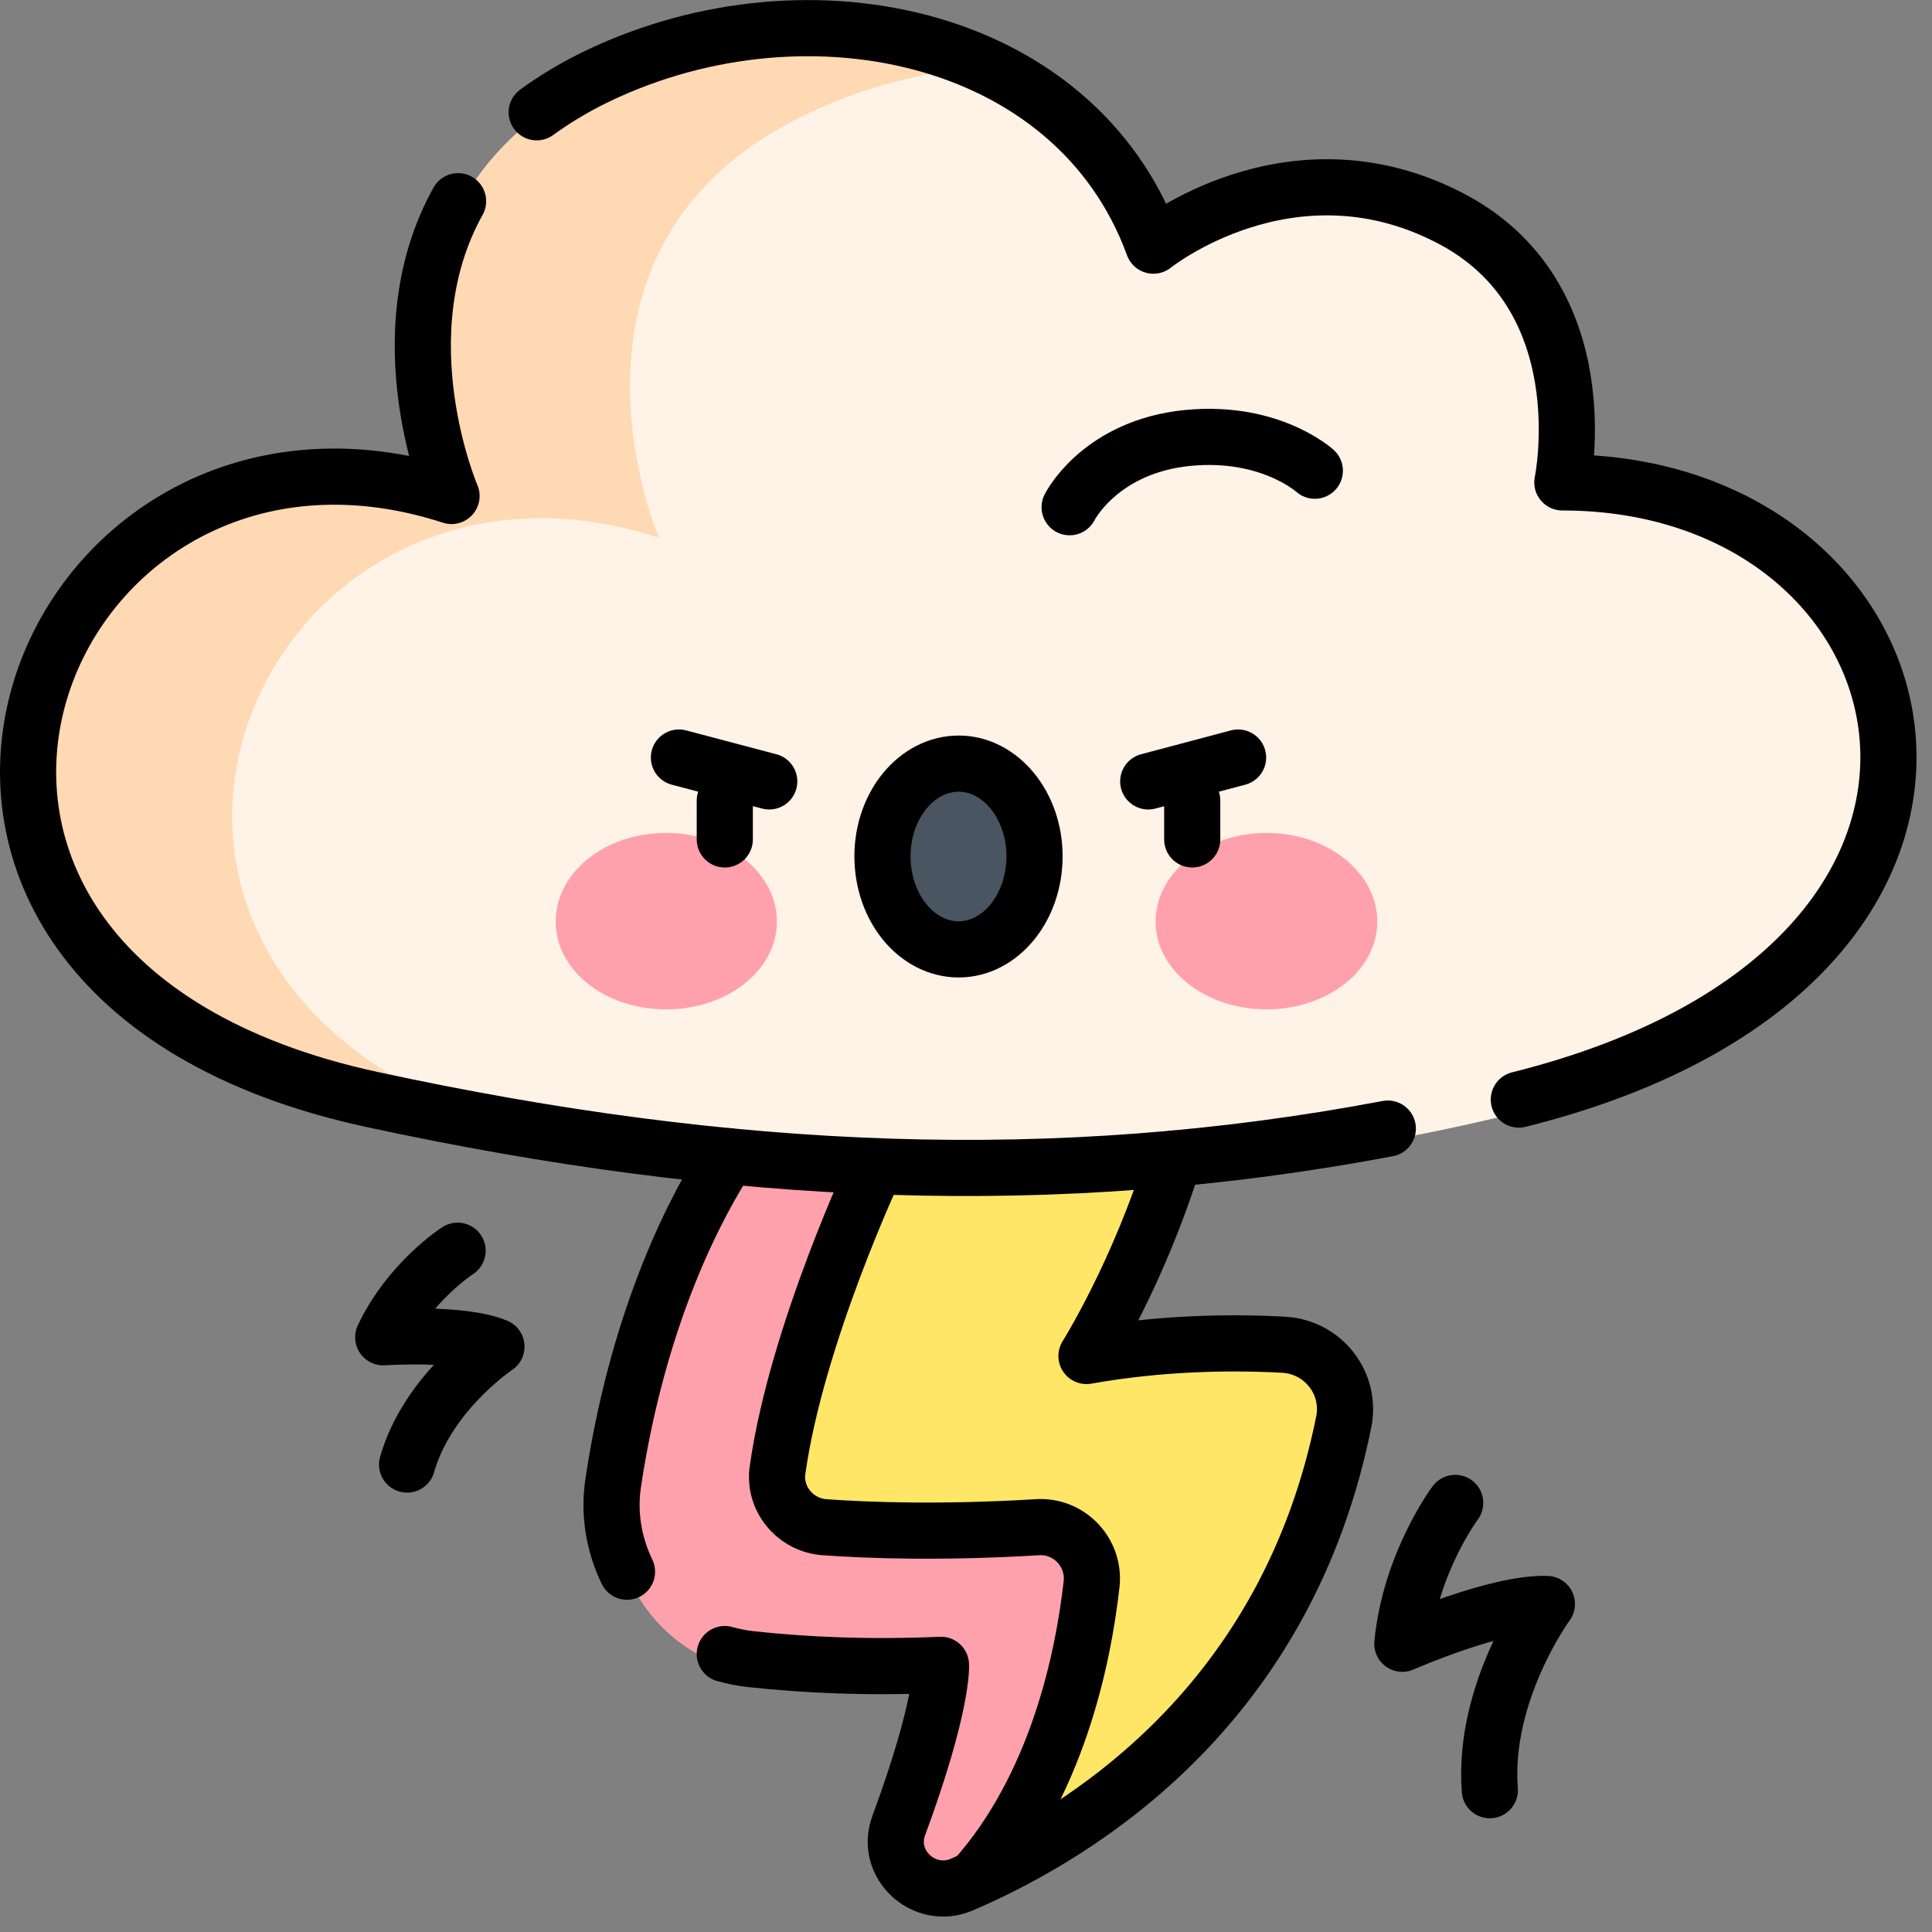<?xml version="1.0" encoding="UTF-8"?>
<svg xmlns="http://www.w3.org/2000/svg" width="16px"
  height="16px" viewBox="0 0 16 16" version="1.1">
  <rect x="0" y="0" width="16" height="16" fill="#808080" stroke="none"/>
  <g id="surface1">
    <path
      style=" stroke:none;fill-rule:nonzero;fill:rgb(100%,90.196%,40%);fill-opacity:1;"
      d="M 11.219 11.867 C 10.762 14.145 9.172 15.219 8.133 15.688 C 8.094 15.703 8.062 15.719 8.027 15.734 C 7.711 15.867 7.383 15.559 7.504 15.238 C 7.879 14.223 7.855 13.898 7.855 13.898 C 7.238 13.926 6.703 13.898 6.273 13.852 C 5.535 13.773 5.008 13.098 5.121 12.367 C 5.336 10.945 5.832 10.035 6.082 9.652 L 7.016 9.203 L 8.004 8.727 L 9.801 9.672 C 9.508 10.625 9.07 11.32 9.07 11.32 C 9.707 11.207 10.305 11.203 10.719 11.227 C 11.047 11.246 11.281 11.547 11.219 11.867 Z M 11.219 11.867 "/>
    <path
      style=" stroke:none;fill-rule:nonzero;fill:rgb(100%,63.137%,67.451%);fill-opacity:1;"
      d="M 9.113 13.223 C 9.043 13.848 8.824 14.914 8.133 15.688 C 8.094 15.703 8.062 15.719 8.027 15.734 C 7.711 15.867 7.383 15.559 7.504 15.238 C 7.879 14.223 7.855 13.898 7.855 13.898 C 7.238 13.926 6.703 13.898 6.273 13.852 C 5.535 13.773 5.008 13.098 5.121 12.367 C 5.336 10.945 5.832 10.035 6.082 9.652 L 7.016 9.203 L 7.312 9.734 C 7.312 9.734 6.652 11.137 6.492 12.266 C 6.453 12.512 6.641 12.734 6.887 12.75 C 7.266 12.777 7.875 12.797 8.656 12.75 C 8.922 12.73 9.141 12.957 9.113 13.223 Z M 9.113 13.223 "/>
    <path
      style=" stroke:none;fill-rule:nonzero;fill:rgb(100%,94.902%,90.196%);fill-opacity:1;"
      d="M 12.68 9.188 C 10.055 9.844 7.523 9.914 4.801 9.5 C 4.246 9.414 3.684 9.312 3.113 9.188 C -1.746 8.137 0.289 3.012 3.77 4.141 C 3.77 4.141 2.75 1.77 4.914 0.672 C 5.98 0.129 7.254 0.09 8.234 0.551 C 8.863 0.844 9.375 1.348 9.629 2.051 C 9.629 2.051 10.766 1.137 12.09 1.812 C 13.371 2.461 13.043 4.027 13.043 4.027 C 16.219 4.027 17.234 8.051 12.68 9.188 Z M 12.68 9.188 "/>
    <path style=" stroke:none;fill-rule:nonzero;fill:rgb(100%,85.098%,70.196%);fill-opacity:1;"
      d="M 8.234 0.551 C 7.68 0.578 7.117 0.723 6.602 0.984 C 4.438 2.082 5.457 4.453 5.457 4.453 C 1.977 3.324 -0.059 8.449 4.801 9.5 C 4.246 9.414 3.684 9.312 3.113 9.188 C -1.746 8.137 0.289 3.012 3.77 4.141 C 3.77 4.141 2.75 1.77 4.914 0.672 C 5.98 0.129 7.254 0.09 8.234 0.551 Z M 8.234 0.551 "/>
    <path
      style=" stroke:none;fill-rule:nonzero;fill:rgb(100%,63.137%,67.451%);fill-opacity:1;"
      d="M 6.434 7.633 C 6.434 7.227 6.023 6.898 5.516 6.898 C 5.008 6.898 4.602 7.227 4.602 7.633 C 4.602 8.035 5.008 8.359 5.516 8.359 C 6.023 8.359 6.434 8.035 6.434 7.633 Z M 6.434 7.633 "/>
    <path
      style=" stroke:none;fill-rule:nonzero;fill:rgb(100%,63.137%,67.451%);fill-opacity:1;"
      d="M 11.406 7.633 C 11.406 7.227 10.996 6.898 10.488 6.898 C 9.984 6.898 9.57 7.227 9.57 7.633 C 9.57 8.035 9.984 8.359 10.488 8.359 C 10.996 8.359 11.406 8.035 11.406 7.633 Z M 11.406 7.633 "/>
    <path
      style=" stroke:none;fill-rule:nonzero;fill:rgb(28.627%,33.333%,37.647%);fill-opacity:1;"
      d="M 8.637 7.152 C 8.637 6.723 8.352 6.375 8.004 6.375 C 7.652 6.375 7.367 6.723 7.367 7.152 C 7.367 7.578 7.652 7.926 8.004 7.926 C 8.352 7.926 8.637 7.578 8.637 7.152 Z M 8.637 7.152 "/>
    <path
      style="fill:none;stroke-width:15;stroke-linecap:round;stroke-linejoin:round;stroke:rgb(0%,0%,0%);stroke-opacity:1;stroke-miterlimit:10;"
      d="M 405.75 293.75 C 551.5 257.375 519 128.875 417.375 128.875 C 417.375 128.875 427.875 78.75 386.875 58 C 344.5 36.375 308.125 65.625 308.125 65.625 C 287.125 8 213.375 -6.875 157.25 21.5 C 152.125 24.125 147.5 27 143.375 30 "
      transform="matrix(0.031,0,0,0.031,0,0)"/>
    <path
      style="fill:none;stroke-width:15;stroke-linecap:round;stroke-linejoin:round;stroke:rgb(0%,0%,0%);stroke-opacity:1;stroke-miterlimit:10;"
      d="M 122.375 53.75 C 102.25 89.875 120.625 132.5 120.625 132.5 C 9.25 96.375 -55.875 260.25 99.5 293.75 C 195.5 314.5 282.125 318.25 370.75 301.5 "
      transform="matrix(0.031,0,0,0.031,0,0)"/>
    <path
      style="fill:none;stroke-width:15;stroke-linecap:round;stroke-linejoin:round;stroke:rgb(0%,0%,0%);stroke-opacity:1;stroke-miterlimit:10;"
      d="M 193.625 213.875 L 193.625 224.25 " transform="matrix(0.031,0,0,0.031,0,0)"/>
    <path
      style="fill:none;stroke-width:15;stroke-linecap:round;stroke-linejoin:round;stroke:rgb(0%,0%,0%);stroke-opacity:1;stroke-miterlimit:10;"
      d="M 318.5 213.875 L 318.5 224.25 " transform="matrix(0.031,0,0,0.031,0,0)"/>
    <path
      style="fill:none;stroke-width:15;stroke-linecap:round;stroke-linejoin:round;stroke:rgb(0%,0%,0%);stroke-opacity:1;stroke-miterlimit:10;"
      d="M 181.375 202.375 L 205.5 208.75 " transform="matrix(0.031,0,0,0.031,0,0)"/>
    <path
      style="fill:none;stroke-width:15;stroke-linecap:round;stroke-linejoin:round;stroke:rgb(0%,0%,0%);stroke-opacity:1;stroke-miterlimit:10;"
      d="M 330.75 202.375 L 306.75 208.75 " transform="matrix(0.031,0,0,0.031,0,0)"/>
    <path
      style="fill:none;stroke-width:15;stroke-linecap:round;stroke-linejoin:round;stroke:rgb(0%,0%,0%);stroke-opacity:1;stroke-miterlimit:10;"
      d="M 276.375 228.75 C 276.375 215.125 267.25 204 256.125 204 C 244.875 204 235.75 215.125 235.75 228.75 C 235.75 242.5 244.875 253.625 256.125 253.625 C 267.25 253.625 276.375 242.5 276.375 228.75 Z M 276.375 228.75 "
      transform="matrix(0.031,0,0,0.031,0,0)"/>
    <path
      style="fill:none;stroke-width:15;stroke-linecap:round;stroke-linejoin:round;stroke:rgb(0%,0%,0%);stroke-opacity:1;stroke-miterlimit:10;"
      d="M 351.25 125.75 C 351.25 125.75 338.5 114.125 315.125 117.25 C 293.25 120.375 285.75 135.5 285.75 135.5 "
      transform="matrix(0.031,0,0,0.031,0,0)"/>
    <path
      style="fill:none;stroke-width:15;stroke-linecap:round;stroke-linejoin:round;stroke:rgb(0%,0%,0%);stroke-opacity:1;stroke-miterlimit:10;"
      d="M 193.625 441.875 C 195.875 442.5 198.25 443 200.75 443.25 C 214.5 444.75 231.625 445.625 251.375 444.75 C 251.375 444.75 252.125 455.125 240.125 487.625 C 236.25 497.875 246.75 507.75 256.875 503.5 C 290 489.25 343.875 455.125 359 379.75 C 361 369.5 353.5 359.875 343 359.25 C 329.75 358.5 310.625 358.625 290.25 362.25 C 290.25 362.25 304.25 340 313.625 309.5 "
      transform="matrix(0.031,0,0,0.031,0,0)"/>
    <path
      style="fill:none;stroke-width:15;stroke-linecap:round;stroke-linejoin:round;stroke:rgb(0%,0%,0%);stroke-opacity:1;stroke-miterlimit:10;"
      d="M 194.625 308.875 C 186.625 321.125 170.75 350.25 163.875 395.75 C 162.5 404.25 164 412.625 167.5 419.875 "
      transform="matrix(0.031,0,0,0.031,0,0)"/>
    <path
      style="fill:none;stroke-width:15;stroke-linecap:round;stroke-linejoin:round;stroke:rgb(0%,0%,0%);stroke-opacity:1;stroke-miterlimit:10;"
      d="M 122.25 334.125 C 122.25 334.125 109.5 342.25 102.375 357.25 C 102.375 357.25 123.375 355.875 132.625 359.75 C 132.625 359.75 114.25 372 108.75 391.25 "
      transform="matrix(0.031,0,0,0.031,0,0)"/>
    <path
      style="fill:none;stroke-width:15;stroke-linecap:round;stroke-linejoin:round;stroke:rgb(0%,0%,0%);stroke-opacity:1;stroke-miterlimit:10;"
      d="M 388.75 401.5 C 388.75 401.5 376.75 417.5 374.625 439.125 C 374.625 439.125 400 428 413.25 428.5 C 413.25 428.5 396 452 398 478.25 "
      transform="matrix(0.031,0,0,0.031,0,0)"/>
    <path
      style="fill:none;stroke-width:15;stroke-linecap:butt;stroke-linejoin:round;stroke:rgb(0%,0%,0%);stroke-opacity:1;stroke-miterlimit:10;"
      d="M 234 311.5 C 234 311.5 212.875 356.375 207.75 392.5 C 206.5 400.375 212.5 407.5 220.375 408 C 232.5 408.875 252 409.5 277 408 C 285.5 407.375 292.5 414.625 291.625 423.125 C 289.375 443.125 282.375 477.25 260.25 502 "
      transform="matrix(0.031,0,0,0.031,0,0)"/>
  </g>
</svg>

